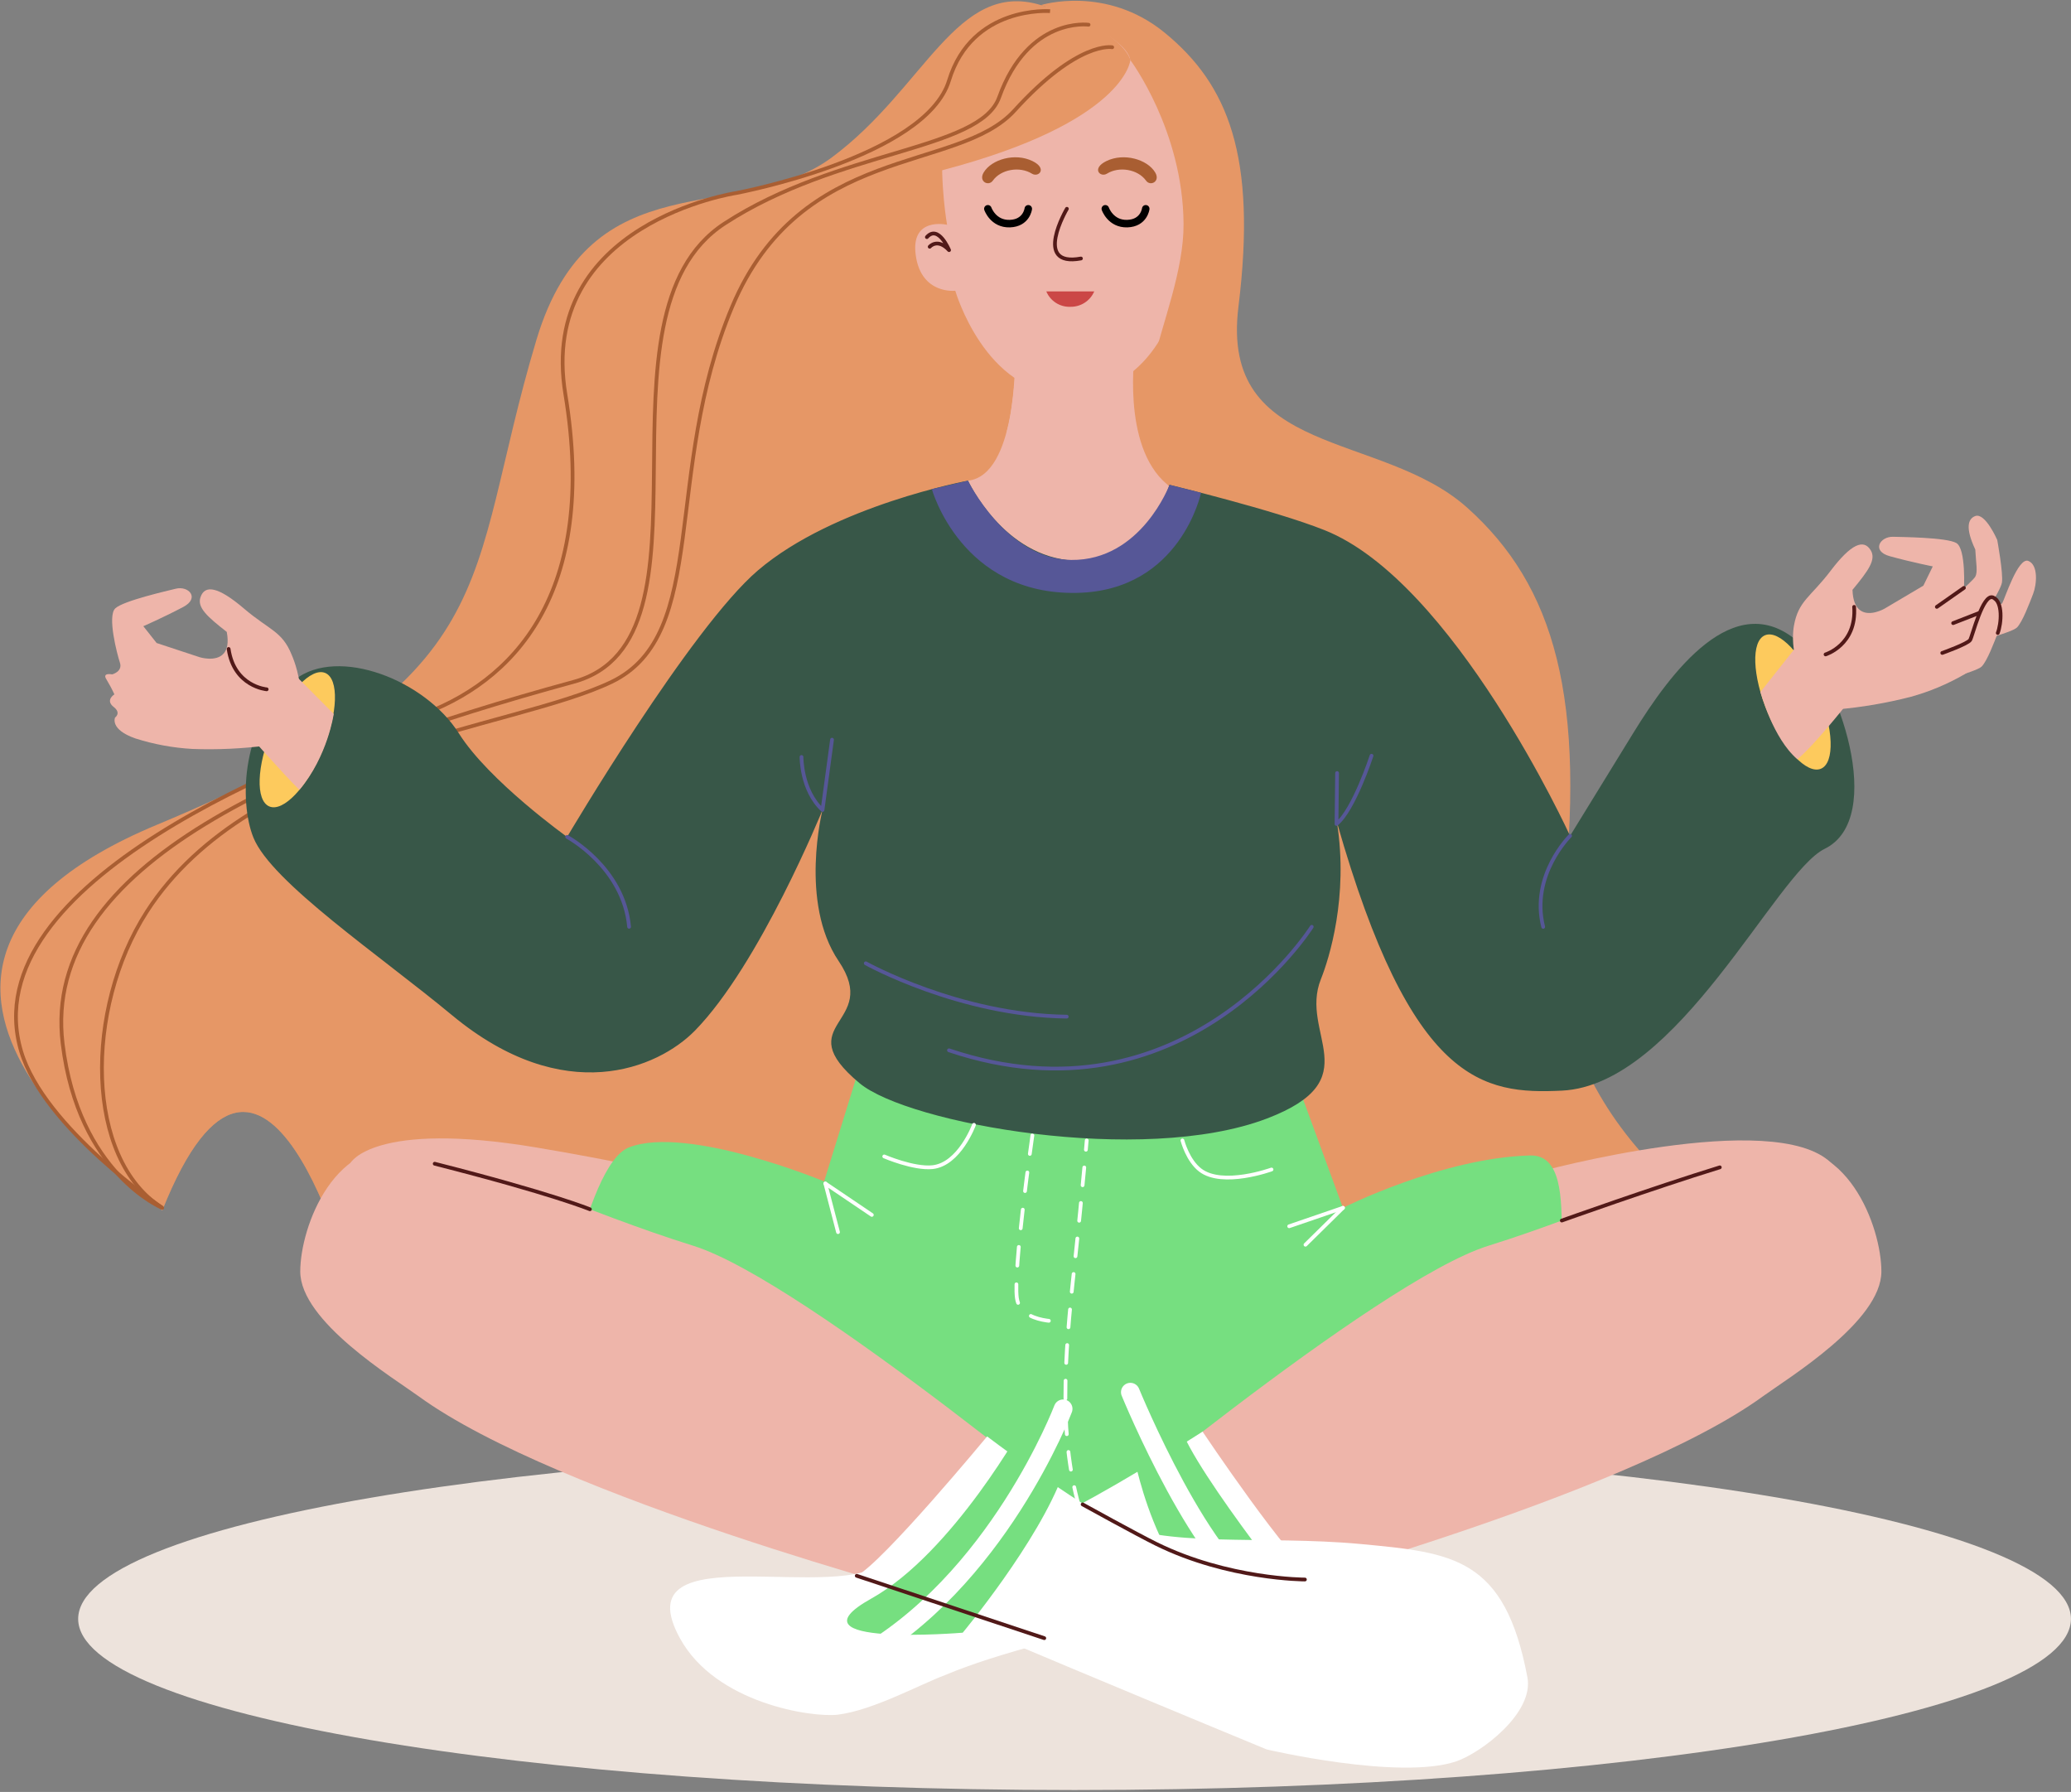 <svg width="1068" height="924" viewBox="0 0 1068 924" fill="none" xmlns="http://www.w3.org/2000/svg">
<rect x="0" y="0" width="1068" height="924" fill="#808080" stroke="none"/>
<path d="M554.14 923.029C837.921 923.029 1067.97 883.518 1067.97 834.779C1067.97 786.04 837.921 746.529 554.14 746.529C270.36 746.529 40.31 786.04 40.31 834.779C40.31 883.518 270.36 923.029 554.14 923.029Z" fill="#EDE3DC"/>
<path d="M628.83 67.23C628.83 67.23 625.69 292.3 616.6 349.59C607.51 406.88 743.92 318.07 754.83 378.16C765.74 438.25 727.55 615 748 639.16C768.45 663.32 595.68 715.05 587.27 716.46C578.86 717.87 180.74 660.46 180.74 660.46C180.74 660.46 136.74 489.46 83.64 622.78C27.3 561.64 37.34 488.69 37.34 488.69L291.56 333L346.56 169.5L486.56 67.2L573.56 19.83L628.83 67.23Z" fill="#EDE3DC"/>
<path d="M628.83 68.62C628.83 68.62 625.69 293.69 616.6 351C607.51 408.31 743.92 319.49 754.83 379.57C765.74 439.65 727.55 616.42 748.01 640.57C768.47 664.72 595.69 716.47 587.28 717.88C578.87 719.29 180.75 661.88 180.75 661.88C180.75 661.88 136.75 490.93 83.65 624.19C27.31 563.06 37.35 490.1 37.35 490.1L291.56 334.43L346.56 170.93L486.56 68.62L573.56 21.25L628.83 68.62Z" fill="#E69766"/>
<g style="mix-blend-mode:multiply" opacity="0.59">
<path d="M628.83 68.62C628.83 68.62 625.69 293.69 616.6 351C607.51 408.31 743.92 319.49 754.83 379.57C765.74 439.65 727.55 616.42 748.01 640.57C768.47 664.72 595.69 716.47 587.28 717.88C578.87 719.29 180.75 661.88 180.75 661.88C180.75 661.88 136.75 490.93 83.65 624.19C27.31 563.06 37.35 490.1 37.35 490.1L291.56 334.43L346.56 170.93L486.56 68.62L573.56 21.25L628.83 68.62Z" fill="#E69766"/>
</g>
<path d="M585.42 179.87C585.42 179.87 577.89 229.69 601.77 249.67C613.97 259.89 580.48 291.15 548.93 289.04C517.22 286.92 486.47 249.3 499.2 247.86C524.2 245.04 523.4 185.68 523.4 185.68C523.4 185.68 555.91 137.84 585.42 179.87Z" fill="#EEB5AA"/>
<g style="mix-blend-mode:multiply">
<path d="M587.28 182C587.28 182 573.35 240.63 519.19 222.4C522.19 212.88 523.72 190.95 523.72 190.95L587.28 182Z" fill="#EEB5AA"/>
</g>
<path d="M608.23 149.91C608.23 149.91 598.23 203.82 549.48 203.3C507.89 202.85 492.63 149.91 492.63 149.91C492.63 149.91 475.29 152 472.3 132C469.21 111.44 488.4 115.91 488.4 115.91C488.4 115.91 474.12 36.71 512.54 13.07C546.43 -7.79 599.8 2.78 613.21 42.13C626.62 81.48 614.58 114.57 614.58 114.57C614.58 114.57 632.51 113.57 628.15 133.76C624.89 148.83 616.09 149.52 608.23 149.91Z" fill="#EEB5AA"/>
<path d="M550.19 107.66C550.19 107.66 532.33 137.96 557.44 133.29" stroke="#511918" stroke-width="1.93" stroke-linecap="round" stroke-linejoin="round"/>
<path d="M591 93.139C593.21 96.26 598.55 93.6 595.71 88.9C591.65 82.159 579.56 78.65 570.55 83.059C562.7 86.9 567.38 91.689 570.86 89.54C577.12 85.639 586.8 87.269 591 93.139Z" fill="#A95E32"/>
<path d="M512 93.139C509.79 96.26 504.45 93.6 507.29 88.9C511.35 82.159 523.44 78.65 532.45 83.059C540.3 86.9 535.62 91.689 532.14 89.54C525.86 85.639 516.18 87.269 512 93.139Z" fill="#A95E32"/>
<path d="M570 107.66C570 107.66 572.74 115.6 581.36 115.31C589.98 115.02 590.85 107.66 590.85 107.66" stroke="black" stroke-width="3.87" stroke-linecap="round" stroke-linejoin="round"/>
<path d="M509.43 107.66C509.43 107.66 512.16 115.6 520.78 115.31C529.4 115.02 530.28 107.66 530.28 107.66" stroke="black" stroke-width="3.87" stroke-linecap="round" stroke-linejoin="round"/>
<path d="M539.57 150.26C540.58 152.684 542.305 154.743 544.515 156.162C546.725 157.581 549.316 158.292 551.94 158.2C554.556 158.255 557.13 157.529 559.331 156.115C561.533 154.701 563.263 152.662 564.3 150.26" fill="#CB4746"/>
<path d="M479.43 127.241C479.43 127.241 483.43 122.511 489.43 128.981C489.43 128.981 483.92 115.591 477.98 122.261" stroke="#511918" stroke-width="1.93" stroke-linecap="round" stroke-linejoin="round"/>
<path d="M582.92 31C582.92 31 580.43 63 485.86 87.8C403.18 109.5 372.71 207.5 370.13 276.8C365.54 400.15 226.66 428.8 163.66 444.08C100.66 459.36 29.24 532.33 83.66 622.81C83.66 622.81 -102.29 501.63 80.98 425.27C264.25 348.91 238.59 301.9 276.65 175.18C304.91 81.1 381 116.84 429.07 81.1C477.14 45.36 493.31 -10.55 536.75 2.61C580.19 15.77 582.92 31 582.92 31Z" fill="#E69766"/>
<path d="M582.92 31C582.92 31 610 67.1 610.35 115.31C610.7 163.52 566.68 221.22 608.25 252C649.82 282.78 720.31 399.75 706.07 502.84C691.83 605.93 730 657.74 753.35 665.14C776.7 672.54 906 642.42 906 642.42C906 642.42 792 583.7 805.41 471.5C818.82 359.3 801.19 301.77 756.76 261.9C712.33 222.03 629 236.21 638.65 158.2C648.3 80.19 633.13 43.59 600.79 17C570.45 -7.95 536.79 2.62 536.79 2.62C536.79 2.62 580.43 16.93 582.92 31Z" fill="#E69766"/>
<path d="M561.37 12.751C561.37 12.751 530.28 8.391 515.23 50.241C505.36 77.691 432.43 76.981 373.6 115.311C301.06 162.581 375 330.001 295.89 351.571C151.55 391.001 21 445.591 32.3 538.141C40.47 605.201 83.65 622.811 83.65 622.811C43.87 597.741 43.44 520.301 75.7 470.121C129.53 386.401 264.62 376.121 315.42 351.591C366.22 327.061 341.59 243.871 377.57 158.201C413.09 73.601 493.8 89.361 523.15 57.001C556.03 20.781 573.56 24.371 573.56 24.371" stroke="#A95E32" stroke-width="1.93" stroke-linecap="round" stroke-linejoin="round"/>
<path d="M541.51 5.75C541.51 5.75 501.28 2.61 489.39 41.54C477.28 81.17 379.64 99.54 379.64 99.54C379.64 99.54 277 115 291.56 203.3C308.45 305.74 265.12 352.3 214.45 369.57C156.6 389.35 -15.07 454.44 10.89 542.09C22.59 581.6 83.65 622.81 83.65 622.81" stroke="#A95E32" stroke-width="1.93" stroke-miterlimit="10"/>
<path d="M792.85 604.439C792.85 604.439 915 570.999 944.29 599.649C973.58 628.299 936.29 697.229 936.29 697.229L736.29 716.459L792.85 604.439Z" fill="#EEB5AA"/>
<path d="M180.75 599.65C180.75 599.65 192.75 577.7 276.34 591.65C359.93 605.6 416.34 622.83 416.34 622.83L429.07 689.21L280 673.88L180.77 599.65" fill="#EEB5AA"/>
<path d="M425 609.179L441.8 554.919C441.8 554.919 619.18 542.819 669.63 560.409L692.54 622.809C692.54 622.809 743.8 596.969 789.08 595.809C805.4 595.389 805.4 618.119 805.4 637.489C805.4 656.859 783.4 746.339 783.4 746.339L577 810.459L285.5 702.619C285.5 702.619 300.96 600.619 324.42 591.619C354.67 579.999 425 609.179 425 609.179Z" fill="#76DF80"/>
<path d="M673.22 641.839L692.55 622.809" stroke="white" stroke-width="1.93" stroke-linecap="round" stroke-linejoin="round"/>
<path d="M449.6 626.46L425.63 610.27" stroke="white" stroke-width="1.93" stroke-linecap="round" stroke-linejoin="round"/>
<path d="M560.41 588.049C560.41 588.049 560.26 589.799 559.99 592.859" stroke="white" stroke-width="1.93" stroke-linecap="round" stroke-linejoin="round"/>
<path d="M559.16 602C558.02 614.49 556.16 633.64 554.16 652.23C548.69 701.8 545.9 742.23 557.43 780.23" stroke="white" stroke-width="1.93" stroke-linecap="round" stroke-linejoin="round" stroke-dasharray="9.2 9.2"/>
<path d="M558.81 784.67C559.32 786.19 559.86 787.67 560.41 789.23" stroke="white" stroke-width="1.93" stroke-linecap="round" stroke-linejoin="round"/>
<path d="M532.4 585.439C532.4 585.439 522.4 654.699 524.4 669.299C526.3 683.299 549.4 681.299 549.4 681.299" stroke="white" stroke-width="1.93" stroke-linecap="round" stroke-linejoin="round" stroke-dasharray="9.66 9.66"/>
<path d="M424.16 417.659C424.16 417.659 412.08 465.369 432.47 495.549C454.62 528.299 405.91 527.399 443.28 558.549C468.28 579.409 589.08 601.159 653.21 576.809C706.51 556.569 669.78 533.199 681.21 504.809C685.33 494.529 695.52 462.489 689.45 424.019C727.91 559.019 764.78 564.319 805.45 562.379C865.33 559.519 915.62 450.089 940.97 437.689C973.18 421.939 947.77 348.309 926.77 330.499C894.24 302.889 861.83 346.149 842.16 378.149L809.67 430.999C809.67 430.999 749.67 299.659 682.88 273.299C657 262.999 603.11 249.999 603.11 249.999C603.11 249.999 590.89 290.839 554.11 289.089C517.33 287.339 499.17 247.859 499.17 247.859C499.17 247.859 430.17 260.619 390.93 294.059C356.1 323.719 292.46 431.549 292.46 431.549C292.46 431.549 252.09 402.709 236.63 378.159C219.3 350.649 174.36 333.159 152.18 350.379C124.34 371.929 123.18 413.439 130.7 431.929C140.01 454.929 196.06 492.739 233.14 523.509C291.03 571.509 339.25 550.859 358.3 531.509C391.77 497.409 424.16 417.659 424.16 417.659Z" fill="#385748"/>
<path d="M676.46 477.898C676.46 477.898 610.58 582.318 489.38 541.578" stroke="#565797" stroke-width="1.93" stroke-linecap="round" stroke-linejoin="round"/>
<path d="M446.47 496.719C446.47 496.719 494.58 523.529 550.1 524.229" stroke="#565797" stroke-width="1.93" stroke-linecap="round" stroke-linejoin="round"/>
<path d="M809.67 431C809.67 431 789.09 451.31 795.81 477.93" stroke="#565797" stroke-width="1.93" stroke-linecap="round" stroke-linejoin="round"/>
<path d="M292.49 431.549C292.49 431.549 321.59 447.159 324.42 477.899" stroke="#565797" stroke-width="1.93" stroke-linecap="round" stroke-linejoin="round"/>
<path d="M480.55 252.229C480.55 252.229 495.65 306.929 555.37 305.719C608.8 304.629 619.37 254.099 619.37 254.099L603.11 249.999C603.11 249.999 588.46 289.149 552.4 288.729C518.84 288.339 499.2 247.859 499.2 247.859L480.55 252.229Z" fill="#565797"/>
<g style="mix-blend-mode:multiply">
<path d="M166.344 386.883C174.303 367.876 174.919 350.025 167.721 347.01C160.523 343.996 148.236 356.961 140.277 375.968C132.319 394.975 131.703 412.826 138.901 415.84C146.099 418.854 158.386 405.89 166.344 386.883Z" fill="#FDCA5D"/>
</g>
<g style="mix-blend-mode:multiply">
<path d="M939.05 396.386C946.246 393.367 945.617 375.516 937.646 356.515C929.674 337.514 917.378 324.557 910.182 327.576C902.985 330.596 903.614 348.447 911.586 367.448C919.558 386.449 931.854 399.405 939.05 396.386Z" fill="#FDCA5D"/>
</g>
<path d="M429.07 381.41L424.16 417.66C413.16 407.45 413.33 390.33 413.33 390.33" stroke="#565797" stroke-width="1.93" stroke-linecap="round" stroke-linejoin="round"/>
<path d="M707.29 389.689C707.29 389.689 698.14 417.739 689.23 424.869L689.521 398.609" stroke="#565797" stroke-width="1.93" stroke-linecap="round" stroke-linejoin="round"/>
<path d="M947.24 365.819C960.114 364.703 972.874 362.525 985.39 359.309C995.046 356.635 1004.32 352.747 1013 347.739C1025.07 340.349 1021 334.999 1021 334.999C1021 334.999 1017.23 333.459 1020.51 329.519C1024.2 325.089 1018.78 323.249 1018.78 323.249C1019.4 320.374 1020.2 317.539 1021.16 314.759C1022.65 310.759 1017.7 312.929 1017.7 312.929C1017.7 312.929 1012.02 312.709 1012.53 307.929C1013.04 303.149 1013.84 282.929 1008.88 280.009C1003.92 277.089 980.55 276.929 976.34 276.789C969.45 276.549 964.94 284.159 974.51 286.789C985.78 289.909 996.72 292.059 996.72 292.059L991.87 301.989L971.81 313.869C971.81 313.869 964.09 318.319 959.21 314.639C957.08 313.039 955.49 309.879 955.32 304.139C963.55 294.209 967.55 288.579 964.78 283.849C961.16 277.679 954.54 280.489 944.09 294.259C933.64 308.029 927.35 309.769 925.09 322.819C924.31 327.359 921.68 350.999 947.24 365.819Z" fill="#EEB5AA"/>
<path d="M941.43 337.448C941.43 337.448 957.55 332.528 956.16 312.928" stroke="#511918" stroke-width="1.93" stroke-linecap="round" stroke-linejoin="round"/>
<path d="M930.75 327.889L907.84 356.829C907.84 356.829 914.4 381.059 926.92 391.489C935.34 384.599 952.12 363.429 952.12 363.429" fill="#EEB5AA"/>
<path d="M151.52 347.438L172.1 368.128C172.1 368.128 168.97 390.127 154.39 407.277C146.94 400.147 122.74 372.668 122.74 372.668" fill="#EEB5AA"/>
<path d="M911.55 592.607C870.65 601.127 825.15 624.347 767.41 642.417C709.67 660.487 546.85 796.997 546.85 796.997L639.76 824.347C639.76 824.347 837.54 772.107 909.14 719.997C922.07 710.597 970.22 681.387 970.22 655.647C970.22 632.717 952.45 584.097 911.55 592.607Z" fill="#EEB5AA"/>
<path d="M213.51 592.607C254.4 601.127 299.91 624.347 357.65 642.417C415.39 660.487 578.21 796.997 578.21 796.997L485.3 824.327C485.3 824.327 287.52 772.107 215.92 719.997C202.99 710.597 154.84 681.387 154.84 655.647C154.84 632.717 172.61 584.097 213.51 592.607Z" fill="#EEB5AA"/>
<path d="M805.41 629.368C805.41 629.368 852.3 612.598 886.89 601.928" stroke="#511918" stroke-width="1.93" stroke-linecap="round" stroke-linejoin="round"/>
<path d="M304.22 623.556C304.22 623.556 284.72 615.466 224.17 600.066" stroke="#511918" stroke-width="1.93" stroke-linecap="round" stroke-linejoin="round"/>
<path d="M620.16 738.207C620.16 738.207 665.65 806.157 678.69 813.337C662.29 821.557 540.82 841.027 487.38 863.747C475.01 868.287 450.28 881.897 432.16 884.147C419.03 885.777 369.09 878.507 350.61 844.707C320.39 789.457 435.39 828.707 456.83 804.227C489.38 766.987 527.58 790.957 554.14 777.227C580.7 763.497 620.16 738.207 620.16 738.207Z" fill="white"/>
<path d="M583.9 746.666C583.9 746.666 595.48 817.446 635.84 834.776C676.2 852.106 673.22 829.996 673.22 829.996C673.22 829.996 606.68 746.996 607.99 731.346C609.3 715.696 583.9 746.666 583.9 746.666Z" fill="#76DF80"/>
<path d="M582.92 717.877C582.92 717.877 621.24 811.677 653.55 824.327" stroke="white" stroke-width="9.66" stroke-linecap="round" stroke-linejoin="round"/>
<path d="M509.051 740.678C509.051 740.678 455.101 805.858 441.811 812.548C457.881 821.368 653.191 902.078 653.191 902.078C653.191 902.078 721.671 918.158 750.981 908.228C763.511 903.988 791.181 883.418 787.671 864.888C776.001 802.998 749.391 800.628 701.361 796.138C652.111 791.538 598.361 798.518 572.361 783.798C546.361 769.078 509.051 740.678 509.051 740.678Z" fill="white"/>
<path d="M528.55 733.338C528.55 733.338 491.61 800.678 449.25 824.338C404.13 849.538 496.47 841.888 496.47 841.888C496.47 841.888 535.47 795.108 548.24 759.988C552 749.528 528.55 733.338 528.55 733.338Z" fill="#76DF80"/>
<path d="M548.241 726.457C548.241 726.457 514.241 816.077 441.811 855.697" stroke="white" stroke-width="9.66" stroke-linecap="round" stroke-linejoin="round"/>
<path d="M558.311 775.736C558.311 775.736 586.241 791.186 596.311 796.136C633.491 814.466 672.931 814.466 672.931 814.466" stroke="#511918" stroke-width="1.93" stroke-linecap="round" stroke-linejoin="round"/>
<path d="M441.811 812.547L538.531 844.707" stroke="#511918" stroke-width="1.93" stroke-linecap="round" stroke-linejoin="round"/>
<path d="M1018.63 266.098C1023.8 264.198 1029.96 278.428 1029.96 278.428C1029.96 278.428 1033.14 295.658 1032.38 300.428C1031.62 305.198 1018.08 325.208 1018.08 325.208L998.811 315.688C998.811 315.688 1017.27 299.868 1018.64 297.358C1020.01 294.848 1019.01 290.438 1018.64 283.358C1013.4 272.208 1014.84 267.488 1018.63 266.098Z" fill="#EEB5AA"/>
<path d="M1046 289.239C1051.27 291.349 1050.32 301.459 1048.46 306.239C1046.6 311.019 1042.98 320.719 1040.11 323.589C1037.24 326.459 1011.25 333.079 1011.25 333.079L1000.92 317.809C1000.92 317.809 1031.29 313.089 1032.52 311.069C1033.75 309.049 1040.7 287.129 1046 289.239Z" fill="#EEB5AA"/>
<path d="M1027.78 309.379C1033.06 311.489 1032.11 321.599 1030.25 326.379C1028.39 331.159 1024.77 340.859 1021.9 343.729C1019.03 346.599 993.03 353.219 993.03 353.219L982.71 337.999C982.71 337.999 1014.79 333.348 1016.02 331.328C1017.25 329.308 1022.51 307.269 1027.78 309.379Z" fill="#EEB5AA"/>
<path d="M1001.61 336.688C1001.61 336.688 1014.79 331.998 1016 329.998C1017.21 327.998 1022.49 305.998 1027.76 308.058C1033.03 310.118 1032.09 321.578 1030.23 326.398" stroke="#511918" stroke-width="1.93" stroke-linecap="round" stroke-linejoin="round"/>
<path d="M998.811 312.929L1012.78 303.139" stroke="#511918" stroke-width="1.93" stroke-linecap="round" stroke-linejoin="round"/>
<path d="M1007.22 321.308L1020.64 316.078" stroke="#511918" stroke-width="1.93" stroke-linecap="round" stroke-linejoin="round"/>
<path d="M137.91 384.389C125.098 386.053 112.171 386.655 99.26 386.189C89.268 385.632 79.386 383.814 69.85 380.779C56.48 376.139 59.33 369.999 59.33 369.999C59.33 369.999 62.69 367.689 58.64 364.549C54.09 361.009 58.99 358.049 58.99 358.049C57.763 355.374 56.381 352.773 54.85 350.259C52.54 346.649 57.85 347.739 57.85 347.739C57.85 347.739 63.35 346.309 61.85 341.739C60.35 337.169 55.24 317.629 59.46 313.689C63.68 309.749 86.46 304.629 90.55 303.589C97.23 301.879 103.27 308.349 94.48 312.989C84.14 318.459 73.91 322.889 73.91 322.889L80.77 331.559L102.91 338.869C102.91 338.869 111.41 341.569 115.39 336.929C117.12 334.929 118 331.489 116.94 325.839C106.77 317.899 101.66 313.249 103.36 308.049C105.58 301.239 112.65 302.579 125.8 313.789C138.95 324.999 145.47 325.369 150.42 337.639C150.39 337.699 166.45 371.999 137.91 384.389Z" fill="#EEB5AA"/>
<path d="M137.53 355.439C137.53 355.439 120.73 354.069 117.9 334.629" stroke="#511918" stroke-width="1.93" stroke-linecap="round" stroke-linejoin="round"/>
<path d="M609.76 588.049C609.92 588.559 612.52 598.379 618.91 603.319C630.45 612.239 655.71 603.039 655.71 603.039" stroke="white" stroke-width="1.93" stroke-linecap="round" stroke-linejoin="round"/>
<path d="M502.27 580C502.27 580 494.78 600.37 480.89 601.84C471.12 602.84 456 596.31 456 596.31" stroke="white" stroke-width="1.93" stroke-linecap="round" stroke-linejoin="round"/>
<path d="M425.63 610.27L432.16 635.34" stroke="white" stroke-width="1.93" stroke-linecap="round" stroke-linejoin="round"/>
<path d="M692.55 622.809L664.82 632.319" stroke="white" stroke-width="1.93" stroke-linecap="round" stroke-linejoin="round"/>
</svg>
    